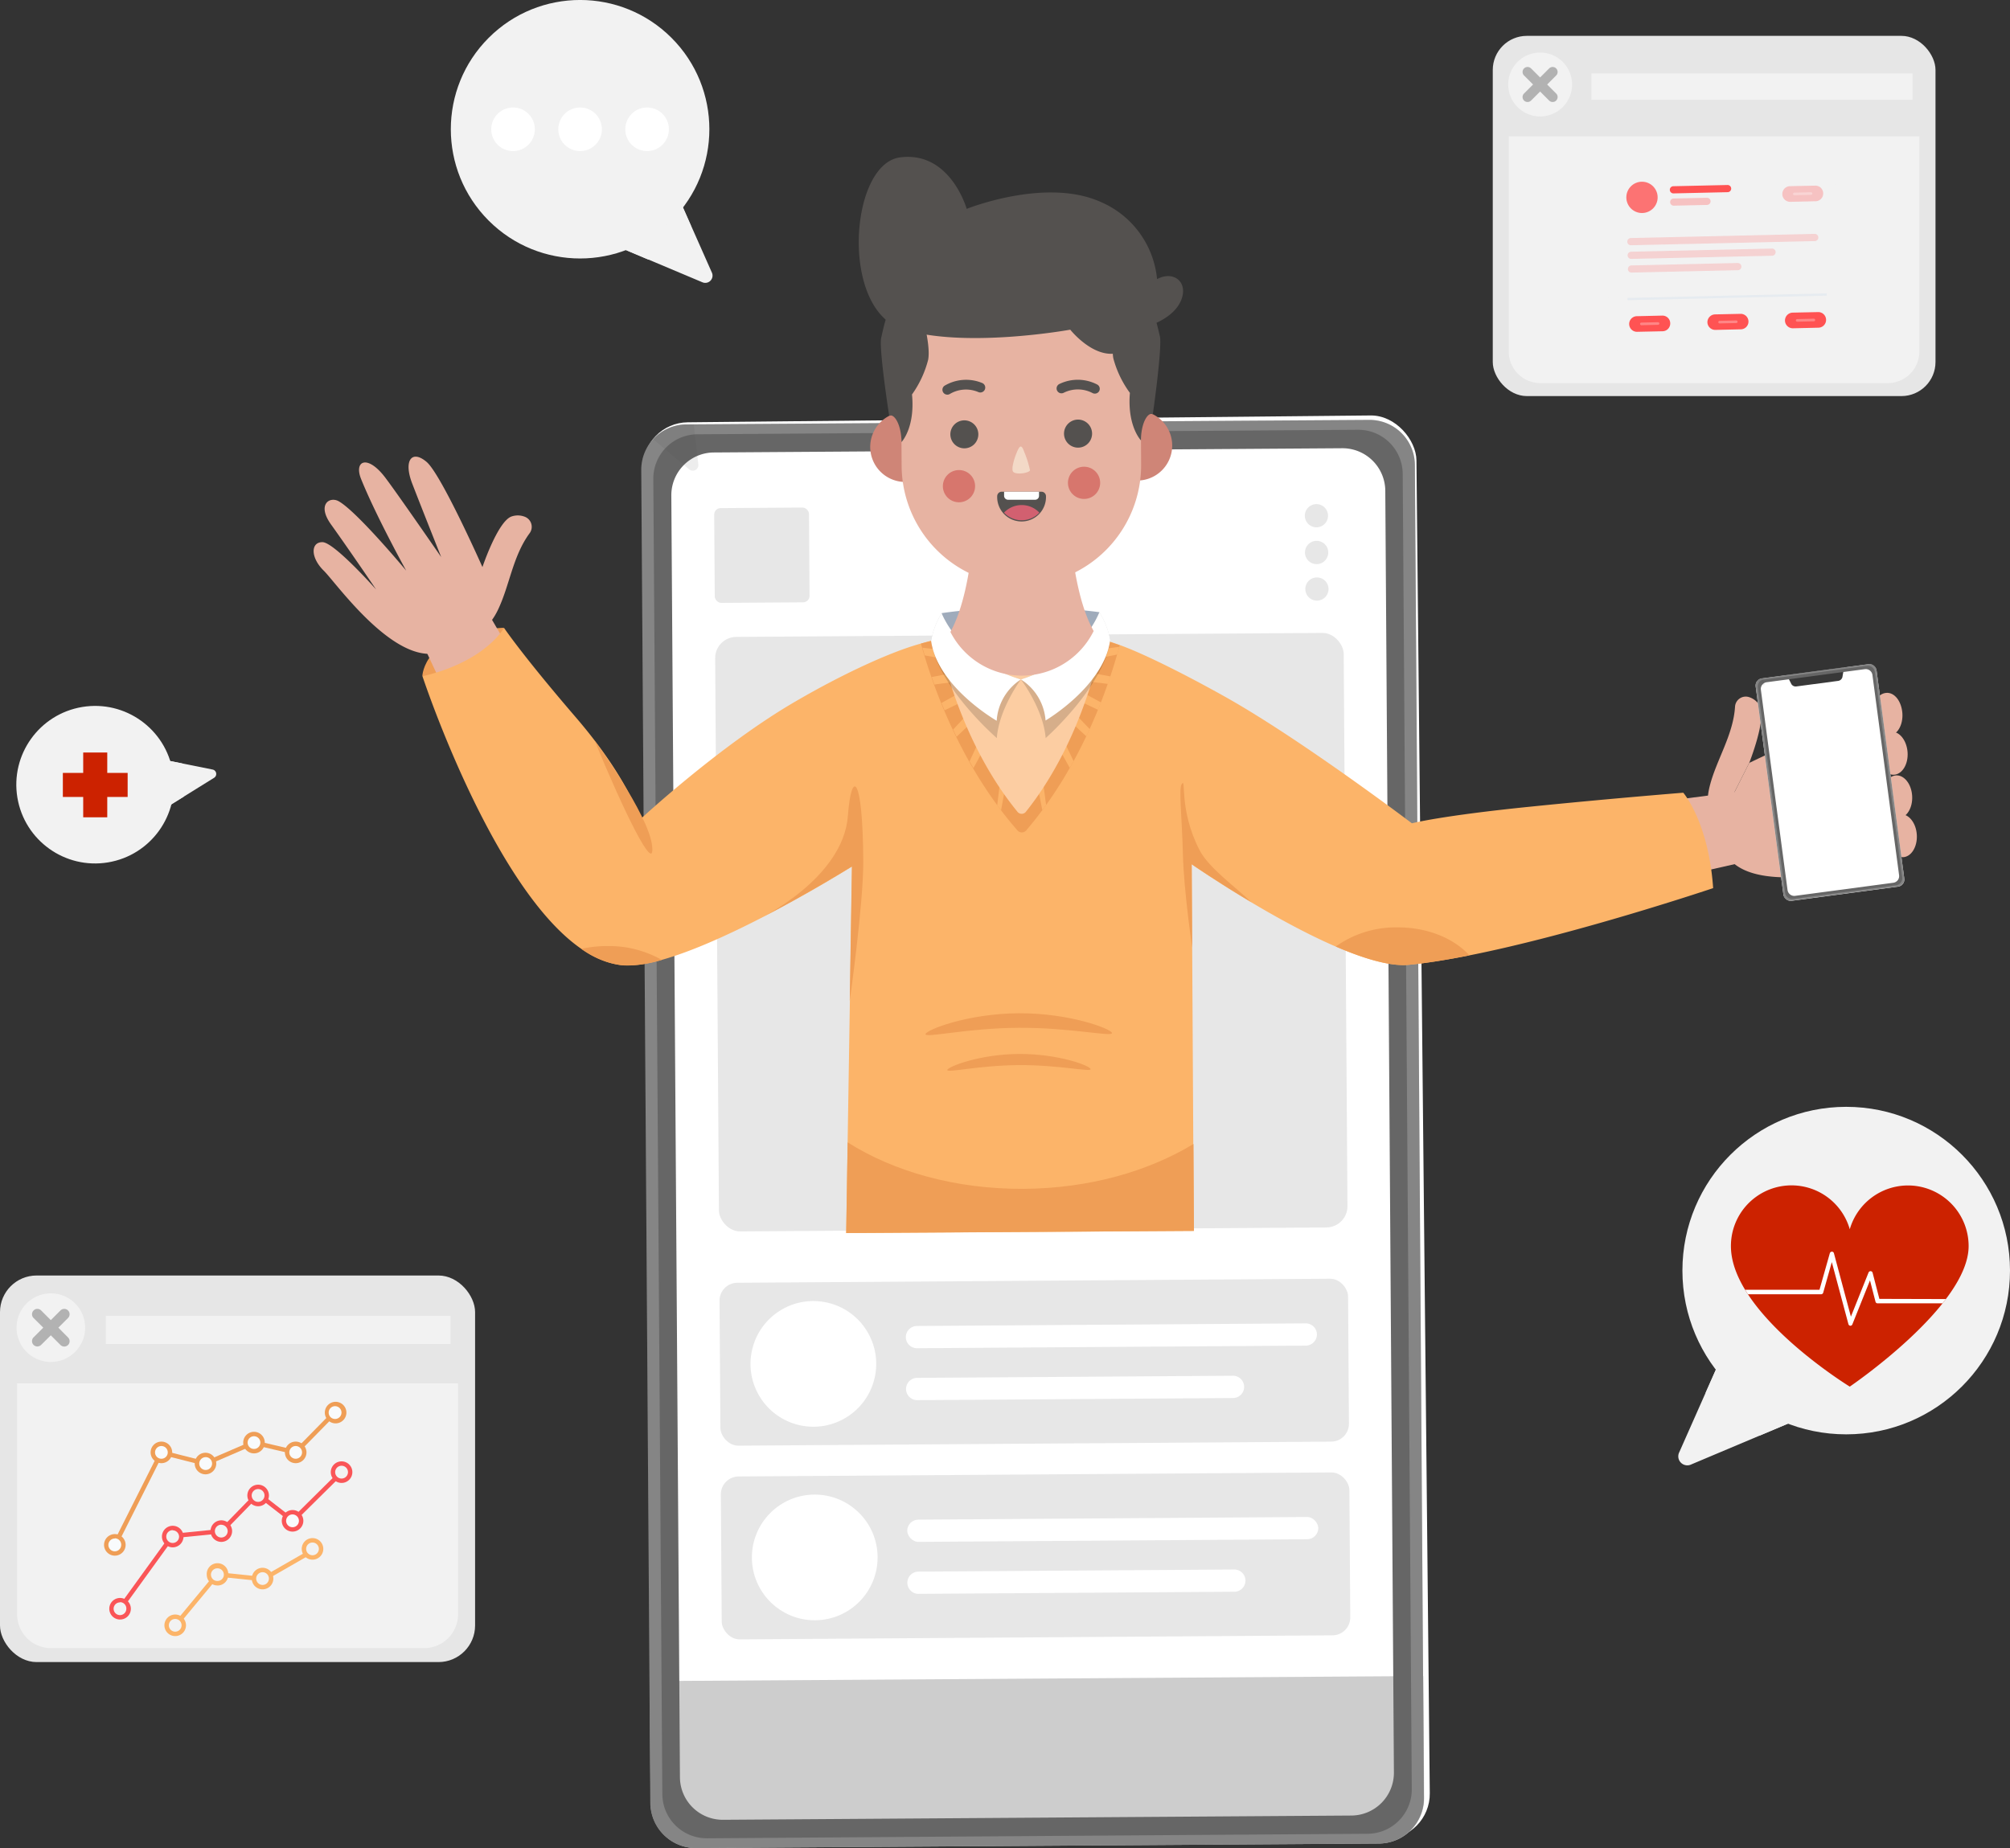 <svg xmlns="http://www.w3.org/2000/svg" width="445.46" height="409.67" viewBox="0 0 445.46 409.67">
  <rect x="0" y="0" width="445.46" height="409.67" fill="#333333" stroke="none"/>
  <defs>
    <style>
      .a, .ab, .ac, .ad, .y {
        isolation: isolate;
      }

      .ad, .b, .e, .t {
        fill: #fff;
      }

      .c {
        fill: #cdcdcd;
      }

      .d {
        fill: #666;
      }

      .e {
        opacity: 0.2;
      }

      .f {
        fill: #e7e7e7;
      }

      .g {
        fill: #4d4d4d;
        opacity: 0.1;
      }

      .g, .n {
        mix-blend-mode: multiply;
      }

      .h {
        fill: #ef9e56;
      }

      .i, .p {
        fill: #e7b3a2;
      }

      .j {
        fill: #383838;
      }

      .k {
        fill: #9fabbb;
      }

      .l {
        fill: #fcb469;
      }

      .m {
        fill: #fccda2;
      }

      .n {
        opacity: 0.15;
      }

      .o {
        fill: #cf8577;
      }

      .o, .p, .q, .r, .s, .t, .u {
        fill-rule: evenodd;
      }

      .q {
        fill: #d7766d;
      }

      .r {
        fill: #54514f;
      }

      .s {
        fill: #f3d9c7;
      }

      .u {
        fill: #d26070;
      }

      .v {
        fill: #e6e6e6;
      }

      .w {
        fill: #f2f2f2;
      }

      .x {
        fill: #b2b2b2;
      }

      .aa, .ab, .ac, .y {
        fill: #ff5353;
      }

      .y {
        opacity: 0.79;
      }

      .z {
        fill: none;
        stroke: #e6ebf0;
        stroke-linecap: square;
        stroke-miterlimit: 10;
        stroke-width: 0.51px;
      }

      .ab, .ad {
        opacity: 0.3;
      }

      .ac {
        opacity: 0.2;
      }

      .ae {
        fill: #c20;
      }

      .af {
        fill: #fa5557;
      }

      .ag {
        fill: #f9fbfc;
      }
    </style>
  </defs>
  <title>Asset 1</title>
  <g class="a">
    <g>
      <g>
        <rect class="b" x="143.13" y="93.59" width="171.44" height="315.57" rx="10.05" transform="matrix(1, -0.01, 0.01, 1, -1.69, 1.55)"/>
        <path class="c" d="M144,372.65l.18,27a10.06,10.06,0,0,0,10.12,10l151.33-1a10.07,10.07,0,0,0,10-10.12l-.19-27Z"/>
        <path class="d" d="M303.45,93.08l-151.33,1a10.05,10.05,0,0,0-10,10.12l2,295.46a10.07,10.07,0,0,0,10.12,10l151.33-1a10.07,10.07,0,0,0,10-10.12l-2-295.46A10.05,10.05,0,0,0,303.45,93.08Zm5.47,299.82a9.48,9.48,0,0,1-9.42,9.55l-139.26.94a9.48,9.48,0,0,1-9.55-9.42l-1.91-284.12a9.48,9.48,0,0,1,9.42-9.55l139.26-.94a9.49,9.49,0,0,1,9.55,9.42Z"/>
        <path class="e" d="M303.45,93.08l-151.33,1a10.05,10.05,0,0,0-10,10.12l2,295.46a10.07,10.07,0,0,0,10.12,10l151.33-1a10.07,10.07,0,0,0,10-10.12l-2-295.46A10.05,10.05,0,0,0,303.45,93.08Zm9.43,303.51a9.84,9.84,0,0,1-9.77,9.9l-146.42,1a9.84,9.84,0,0,1-9.9-9.77l-2-291.55a9.83,9.83,0,0,1,9.76-9.9l146.42-1a9.84,9.84,0,0,1,9.9,9.77Z"/>
        <rect class="f" x="158.9" y="140.75" width="139.3" height="131.79" rx="4.69" transform="translate(-1.39 1.55) rotate(-0.39)"/>
        <g>
          <path class="f" d="M291.84,128a2.57,2.57,0,1,0,2.59,2.55A2.57,2.57,0,0,0,291.84,128Z"/>
          <path class="f" d="M291.76,116.89a2.57,2.57,0,1,0-2.58-2.55A2.58,2.58,0,0,0,291.76,116.89Z"/>
          <path class="f" d="M291.78,119.89a2.58,2.58,0,1,0,2.59,2.56A2.57,2.57,0,0,0,291.78,119.89Z"/>
        </g>
        <rect class="f" x="158.34" y="112.58" width="21.01" height="21.01" rx="1.43" transform="translate(-0.83 1.14) rotate(-0.39)"/>
        <g>
          <rect class="f" x="159.54" y="283.92" width="139.3" height="36.11" rx="3.95" transform="translate(-2.03 1.55) rotate(-0.39)"/>
          <circle class="b" cx="180.25" cy="302.3" r="13.93" transform="translate(-154.84 409.96) rotate(-77)"/>
          <path class="b" d="M289.41,298.28l-86.17.58a2.48,2.48,0,0,1-2.49-2.45h0a2.48,2.48,0,0,1,2.45-2.48l86.17-.58a2.48,2.48,0,0,1,2.49,2.45h0A2.49,2.49,0,0,1,289.41,298.28Z"/>
          <path class="b" d="M273.28,309.9l-70,.47a2.48,2.48,0,0,1-2.48-2.45h0a2.48,2.48,0,0,1,2.45-2.49l70-.47a2.47,2.47,0,0,1,2.48,2.45h0A2.48,2.48,0,0,1,273.28,309.9Z"/>
        </g>
        <g>
          <rect class="f" x="159.83" y="326.86" width="139.3" height="36.11" rx="3.95" transform="translate(-2.32 1.55) rotate(-0.39)"/>
          <circle class="b" cx="180.54" cy="345.25" r="13.93" transform="translate(-2.32 1.22) rotate(-0.39)"/>
          <rect class="b" x="201.04" y="336.58" width="91.1" height="4.93" rx="2.47" transform="translate(-2.28 1.67) rotate(-0.39)"/>
          <path class="b" d="M273.57,352.84l-70,.47a2.47,2.47,0,0,1-2.48-2.45h0a2.47,2.47,0,0,1,2.45-2.48l70-.47a2.47,2.47,0,0,1,2.48,2.45h0A2.47,2.47,0,0,1,273.57,352.84Z"/>
        </g>
        <path class="g" d="M144.77,97.39l8,6.68a1.24,1.24,0,0,0,2-1.1l-1-8.66,0-.22h-1.58A10,10,0,0,0,144.77,97.39Z"/>
      </g>
      <g>
        <path class="h" d="M93.6,149.89s.19-9.89,18.07-10.74C111.67,139.15,110.35,155,93.6,149.89Z"/>
        <g>
          <polygon class="i" points="117.27 151.45 102.82 162.26 92.28 139.73 105.78 131.82 117.27 151.45"/>
          <path class="i" d="M99.81,143.5c3.46-2.37,7.56-2.27,10.46-8.14,2.66-5.41,3.31-12,7.09-17.14a2.39,2.39,0,0,0-1-3.65,4.26,4.26,0,0,0-3-.08c-3.05,1.09-6.44,11.21-6.44,11.21s-9.1-20.51-12.37-23.3-5.18-.36-3.2,4.78,6.43,16.31,6.43,16.31S88.34,109.8,85.48,106c-4-5.36-7.1-3.92-5.46.17,3.33,8.26,10,20.32,10,20.32s-11-13.22-15-15.4c-2-1.08-4.81.76-1.66,5.16,4.41,6.16,10,14.43,10,14.43s-9.29-10.48-11.9-10.5-2.69,3.4.3,6.33S89.46,150.58,99.81,143.5Z"/>
        </g>
        <g>
          <polygon class="i" points="362.04 178.51 362.36 196.55 386.62 191.06 384.59 175.56 362.04 178.51"/>
          <path class="i" d="M392.81,166.68c-3,1.4-5.14,2.43-5.14,2.43l-7.45,14.77a20.4,20.4,0,0,1,1.41,3.43c1.87,6.75,10.47,7.63,18.42,7Z"/>
          <path class="i" d="M387.67,169.11s3.93-9.92,2.3-12.71a4.18,4.18,0,0,0-2.34-1.87,2.38,2.38,0,0,0-3.11,2.14c-.4,6.34-4.18,11.82-5.63,17.68-1.09,4.41.12,7,1.33,9.53Z"/>
          <path class="i" d="M421.61,158.11c.18,2.62-1.14,4.85-2.95,5s-3.44-1.9-3.63-4.52,1.13-4.85,3-5S421.42,155.48,421.61,158.11Z"/>
          <path class="i" d="M422.76,166.73c.19,2.62-1.14,4.85-2.95,5s-3.44-1.89-3.63-4.52,1.14-4.85,2.95-5S422.57,164.11,422.76,166.73Z"/>
          <ellipse class="i" cx="420.49" cy="176.61" rx="3.3" ry="4.76" transform="translate(-9.37 24.22) rotate(-3.26)"/>
          <path class="i" d="M424.81,185.07c.15,2.62-1.21,4.83-3,4.94s-3.41-1.95-3.56-4.58,1.21-4.83,3-4.93S424.66,182.44,424.81,185.07Z"/>
          <g>
            <rect class="b" x="392.06" y="148.57" width="27.02" height="49.73" rx="1.58" transform="translate(-19.36 55.12) rotate(-7.59)"/>
            <path class="j" d="M396,149.63l1,2a1.11,1.11,0,0,0,1.13.53l9.18-1.22a1.14,1.14,0,0,0,1-.81l.39-2.21Z"/>
            <path class="d" d="M414.1,147.21l-23.64,3.15a1.58,1.58,0,0,0-1.36,1.78l6.15,46.16a1.59,1.59,0,0,0,1.78,1.36l23.64-3.15a1.59,1.59,0,0,0,1.36-1.78l-6.15-46.16A1.58,1.58,0,0,0,414.1,147.21ZM420.88,194a1.49,1.49,0,0,1-1.28,1.68l-21.76,2.9a1.5,1.5,0,0,1-1.68-1.28l-5.91-44.39a1.49,1.49,0,0,1,1.28-1.68l21.76-2.9a1.5,1.5,0,0,1,1.68,1.28Z"/>
            <path class="e" d="M414.1,147.21l-23.64,3.15a1.58,1.58,0,0,0-1.36,1.78l6.15,46.16a1.59,1.59,0,0,0,1.78,1.36l23.64-3.15a1.59,1.59,0,0,0,1.36-1.78l-6.15-46.16A1.58,1.58,0,0,0,414.1,147.21Zm7.47,47.27a1.54,1.54,0,0,1-1.33,1.74l-22.87,3.05a1.55,1.55,0,0,1-1.74-1.33l-6.07-45.55a1.54,1.54,0,0,1,1.33-1.74l22.87-3.05a1.55,1.55,0,0,1,1.74,1.33Z"/>
            <path class="g" d="M389.37,151l1.38.89a.2.2,0,0,0,.3-.22l-.34-1.33v0l-.25,0A1.58,1.58,0,0,0,389.37,151Z"/>
          </g>
        </g>
        <path class="k" d="M244.64,141.53l-1-5.83a115.05,115.05,0,0,0-17.47-.94,115.8,115.8,0,0,0-17.47,1.15l-.94,5.84Z"/>
        <path class="l" d="M264.57,272.85l-.46-81.25s34.11,23.64,48.13,22.27c24-2.35,67.43-17,67.43-17-1-14.66-6.62-21.15-6.62-21.15S357,177,339,178.83c-19.74,2-26.09,3.67-26.09,3.67s-24.28-18.4-41.12-27.89c-8.61-4.84-18.16-9.66-23.61-11.62s-6.77-2-6.77-2l-30.68.18a44.31,44.31,0,0,0-6.6,1.48c-7,1.9-17.82,7-27.8,12.82-16.73,9.69-34.45,26.16-34.45,26.16s-2.38-8.8-14.3-22.66-15.88-19.8-15.88-19.8-4,7.46-18.07,10.74c0,0,20.43,62,44.44,64.06,14,1.21,50.76-21.89,50.76-21.89l-1.3,81.26Z"/>
        <path class="h" d="M131.79,164.18s11.94,16.31,12.73,23.28S138,179.34,131.79,164.18Z"/>
        <path class="h" d="M188.8,192.06l-.48,29.8h0s3.05-21.45,3-31c-.11-19.59-2.67-20.18-3.4-10.08-1,14-19.68,22.89-19.82,23C179.28,198,188.8,192.06,188.8,192.06Z"/>
        <path class="h" d="M277.39,200.06c-3.69-3.56-9.49-7.66-11.53-11.59-4.74-9.13-2.86-16.55-4-14.59-.64,1.09.09,7.24.3,15.58.2,8,2.05,20.57,2.05,20.57l0,0-.11-18.47s5.64,3.91,13.28,8.46Z"/>
        <path class="h" d="M246.44,229c0,.89-9.26-1.23-20.68-1.17s-20.65,2.31-20.65,1.42,9.22-4.57,20.63-4.64S246.43,228.13,246.44,229Z"/>
        <path class="h" d="M241.7,237c0,.68-7.11-.95-15.89-.9s-15.87,1.77-15.87,1.09,7.09-3.51,15.86-3.56S241.7,236.26,241.7,237Z"/>
        <path class="h" d="M226.86,263.53c-15.08.09-28.8-3.83-39-10.3l-.32,20.09,77.07-.47-.11-19.27C254.46,259.68,241.3,263.44,226.86,263.53Z"/>
        <path class="h" d="M128.85,210.34A19.34,19.34,0,0,0,138,214a25.73,25.73,0,0,0,8.67-1.22,23.81,23.81,0,0,0-12.13-3.07A25.91,25.91,0,0,0,128.85,210.34Z"/>
        <path class="h" d="M309.63,205.57a23,23,0,0,0-13.6,4.24c6.22,2.69,12.09,4.46,16.21,4.06s8.59-1.14,13.41-2.09C322.23,208,316.33,205.53,309.63,205.57Z"/>
        <path class="h" d="M241.38,141l-30.68.18s-2.54.44-6.6,1.48c2.59,9.41,8.76,27,21.41,41.44a1.28,1.28,0,0,0,1.9,0c12.2-14.25,18.17-31.48,20.74-41.07C243.89,141.54,241.38,141,241.38,141Z"/>
        <path class="l" d="M248.05,143.38l-14.36,1.92,7.76-4.31-.07,0-4.4,0-4.42,2.11,2-2.1-3.33,0-.38.36L231,141l-9.57.06.17.35-.38-.35-3.33,0,2,2.08-4.45-2.06-4.49,0,7.84,4.24-14.36-1.74c.16.54.32,1.11.5,1.7l13.49,2.47-11.93,2.33c.19.55.39,1.1.59,1.66l11.73-1.57-10.16,5.66c.21.53.45,1.08.68,1.62l10.61-5.09-8.71,9.37c.25.53.51,1.06.77,1.59l9.69-9.23-6.82,14.68.86,1.51,8.16-15.09L221,178.49l.86,1.11,4.39-24L231,179.57c.28-.38.57-.75.84-1.13l-3.1-23.21,8.35,15c.29-.51.56-1,.84-1.52l-7-14.62,9.82,9.13c.25-.54.51-1.07.75-1.6l-8.84-9.28,10.69,5c.23-.55.45-1.09.66-1.63l-10.25-5.54,11.78,1.43c.19-.57.38-1.11.56-1.66l-12-2.2,13.48-2.64C247.74,144.49,247.9,143.93,248.05,143.38Z"/>
        <path class="m" d="M241.38,141l-30.68.18s-1,.17-2.68.54c1.08,5.23,5.55,23.66,17.49,38.25a1.19,1.19,0,0,0,1.83,0c11.56-14.47,15.87-32.56,17-38.16C242.43,141.21,241.38,141,241.38,141Z"/>
        <g class="n">
          <path d="M208.69,135.91s4,10.61,17.56,14.7c0,0-4.89,6.63-5.33,13,0,0-13.12-11.34-14.57-21.57A17.85,17.85,0,0,1,208.69,135.91Z"/>
          <path d="M243.63,135.7s-3.85,10.65-17.38,14.91c0,0,5,6.57,5.49,13,0,0,13-11.49,14.31-21.74A17.74,17.74,0,0,0,243.63,135.7Z"/>
        </g>
        <g>
          <path class="b" d="M208.69,135.91s4,10.61,17.56,14.7a11.75,11.75,0,0,0-5.36,9.16s-13.09-7.47-14.54-17.7A17.85,17.85,0,0,1,208.69,135.91Z"/>
          <path class="b" d="M243.63,135.7s-3.85,10.65-17.38,14.91a11.74,11.74,0,0,1,5.47,9.1s13-7.63,14.33-17.88A17.74,17.74,0,0,0,243.63,135.7Z"/>
        </g>
        <g>
          <path class="i" d="M236.68,108.76s0,21.07,5.7,31.12a17.77,17.77,0,0,1-31.75.2c5.62-10.13,5.62-31.19,5.62-31.19Z"/>
          <g>
            <path class="o" d="M199.54,91.39l-.56.1h0A7.76,7.76,0,1,0,205.45,93c.21,2.29-.13,5.12-3,5.43l0-4.48A2.66,2.66,0,0,0,199.54,91.39Z"/>
            <path class="o" d="M253,91.07l.57.09h0a7.76,7.76,0,1,1-6.46,1.6c-.18,2.29.2,5.12,3.12,5.39l-.11-4.48A2.65,2.65,0,0,1,253,91.07Z"/>
          </g>
          <path class="p" d="M226.06,52.5h0a26.63,26.63,0,0,0-26.39,26.7l.15,24.14a26.63,26.63,0,0,0,26.71,26.39h0A26.62,26.62,0,0,0,252.9,103l-.14-24.14A26.62,26.62,0,0,0,226.06,52.5Z"/>
          <g>
            <g>
              <path class="q" d="M240.16,103.46a3.57,3.57,0,1,0,3.66,3.49A3.57,3.57,0,0,0,240.16,103.46Z"/>
              <path class="q" d="M212.44,104.2a3.57,3.57,0,1,0,3.66,3.48A3.56,3.56,0,0,0,212.44,104.2Z"/>
            </g>
            <g>
              <path class="r" d="M217.7,84.91a1.08,1.08,0,1,1-.88,2,7,7,0,0,0-6.36.45,1.09,1.09,0,0,1-1.17-1.83A9.33,9.33,0,0,1,217.7,84.91Z"/>
              <path class="r" d="M243.17,85.24a1.08,1.08,0,0,1,.43,1.46,1.1,1.1,0,0,1-1.47.43,7,7,0,0,0-6.38-.07,1.08,1.08,0,0,1-1.46-.45,1.09,1.09,0,0,1,.45-1.47A9.33,9.33,0,0,1,243.17,85.24Z"/>
            </g>
            <path class="s" d="M227,100.19a22.24,22.24,0,0,1,1.27,4.06c-.1.55-2.95,1.08-3.7.36-.5-.48.1-2.62.64-4C226,98.6,226.38,98.45,227,100.19Z"/>
            <g>
              <path class="r" d="M231.81,109.91A5.41,5.41,0,1,1,221,110a1,1,0,0,1,1-1l8.83,0A1,1,0,0,1,231.81,109.91Z"/>
              <path class="t" d="M222.53,109l7.74,0v.91a.86.86,0,0,1-.86.87l-6,0a.88.88,0,0,1-.88-.86Z"/>
              <path class="u" d="M230.35,113.64a5.4,5.4,0,0,1-7.84,0,5.4,5.4,0,0,1,7.84,0Z"/>
            </g>
            <g>
              <path class="r" d="M213.74,99.38a3.1,3.1,0,1,0-3.12-3.08A3.11,3.11,0,0,0,213.74,99.38Z"/>
              <path class="r" d="M238.94,99.23a3.11,3.11,0,1,0-3.13-3.08A3.11,3.11,0,0,0,238.94,99.23Z"/>
            </g>
          </g>
          <path class="r" d="M252.87,97.63s-3.08-3.12-2.46-10.54a22.87,22.87,0,0,1-3.67-7.65c-.74-3.74,1.82-12.3,1.82-12.3l5,0c1.89,0,2.92,5,3.49,7.39s-1.56,17.32-1.56,17.32C254.41,91.22,252.85,93.8,252.87,97.63Z"/>
          <path class="r" d="M254.86,72.12s5.37-1.62,6.94-5.66-1.81-6.53-5.37-4.58A20.74,20.74,0,0,0,243.79,44.7c-12.2-5.38-29.55,1.6-29.55,1.6s-3.62-12.88-14.78-11.41-13.31,33.51.38,38,37.35.19,37.35.19,5,6.31,10.3,5.22A10.85,10.85,0,0,0,254.86,72.12Z"/>
          <path class="r" d="M199.79,98s3.05-3.15,2.33-10.56a23.13,23.13,0,0,0,3.58-7.7c.7-3.75-2-12.28-2-12.28l-5,0c-1.9,0-2.87,5.07-3.41,7.43s1.77,17.29,1.77,17.29C198.17,91.57,199.76,94.12,199.79,98Z"/>
        </g>
      </g>
      <g>
        <g>
          <rect class="v" x="330.83" y="7.95" width="98.12" height="79.85" rx="7.55"/>
          <path class="w" d="M334.37,30.23V77.92a7,7,0,0,0,7,7h77a7,7,0,0,0,7-7V30.23Z"/>
          <rect class="w" x="352.69" y="16.28" width="71.19" height="5.83"/>
          <path class="w" d="M334.25,18.73a7.08,7.08,0,1,1,7.07,7.08A7.08,7.08,0,0,1,334.25,18.73Z"/>
          <path class="x" d="M342.88,18.73l2-2a1.1,1.1,0,1,0-1.56-1.56l-2,2-2-2a1.1,1.1,0,1,0-1.56,1.56l2,2-2,2a1.1,1.1,0,0,0,.78,1.88,1.13,1.13,0,0,0,.78-.32l2-2,2,2a1.13,1.13,0,0,0,.78.32,1.1,1.1,0,0,0,.78-1.88Z"/>
        </g>
        <g>
          <rect class="w" x="356.25" y="37.32" width="50.73" height="40.58" rx="4.12" transform="translate(-1.05 7.43) rotate(-1.11)"/>
          <circle class="y" cx="363.9" cy="43.75" r="3.47"/>
          <path class="z" d="M360.94,66.29l43.63-1"/>
          <path class="aa" d="M370.85,41.28l12-.27a.8.8,0,0,1,.82.77h0a.8.8,0,0,1-.78.82l-12,.27a.8.8,0,0,1-.82-.78h0A.79.79,0,0,1,370.85,41.28Z"/>
          <path class="ab" d="M370.91,44l7.37-.16a.79.79,0,0,1,.82.77h0a.81.81,0,0,1-.78.82l-7.37.16a.79.79,0,0,1-.81-.77h0A.79.79,0,0,1,370.91,44Z"/>
          <path class="ac" d="M361.42,52.77l40.75-.92a.79.79,0,0,1,.81.77h0a.79.79,0,0,1-.77.82l-40.75.92a.79.79,0,0,1-.81-.78h0A.79.79,0,0,1,361.42,52.77Z"/>
          <path class="ac" d="M361.49,55.8l31.21-.7a.79.79,0,0,1,.82.77h0a.8.8,0,0,1-.78.82l-31.21.7a.79.79,0,0,1-.81-.78h0A.79.79,0,0,1,361.49,55.8Z"/>
          <path class="ac" d="M361.56,58.84l23.55-.54a.8.8,0,0,1,.82.78h0a.79.79,0,0,1-.78.81l-23.55.53a.79.79,0,0,1-.82-.77h0A.8.8,0,0,1,361.56,58.84Z"/>
          <g>
            <path class="ab" d="M396.66,41.27l5.63-.12a1.72,1.72,0,0,1,1.77,1.69h0a1.72,1.72,0,0,1-1.69,1.77l-5.64.13A1.74,1.74,0,0,1,395,43.05h0A1.74,1.74,0,0,1,396.66,41.27Z"/>
            <path class="ad" d="M397.66,42.7l3.69-.09a.31.31,0,0,1,.3.29h0a.3.3,0,0,1-.29.29l-3.69.08a.28.28,0,0,1-.29-.28h0A.28.28,0,0,1,397.66,42.7Z"/>
          </g>
          <g>
            <path class="aa" d="M362.76,70.09l5.63-.13a1.72,1.72,0,0,1,1.77,1.69h0a1.73,1.73,0,0,1-1.69,1.78l-5.64.12a1.73,1.73,0,0,1-1.77-1.69h0A1.73,1.73,0,0,1,362.76,70.09Z"/>
            <path class="ad" d="M363.76,71.51l3.69-.09a.31.31,0,0,1,.3.29h0a.29.29,0,0,1-.29.29l-3.69.09a.29.29,0,0,1-.29-.29h0A.28.28,0,0,1,363.76,71.51Z"/>
          </g>
          <g>
            <path class="aa" d="M380.1,69.69l5.63-.12a1.72,1.72,0,0,1,1.77,1.69h0A1.72,1.72,0,0,1,385.81,73l-5.64.13a1.74,1.74,0,0,1-1.77-1.69h0A1.74,1.74,0,0,1,380.1,69.69Z"/>
            <path class="ad" d="M381.1,71.12l3.69-.09a.29.29,0,0,1,.29.29h0a.28.28,0,0,1-.28.29l-3.69.08a.28.28,0,0,1-.29-.28h0A.28.28,0,0,1,381.1,71.12Z"/>
          </g>
          <g>
            <path class="aa" d="M397.29,69.3l5.63-.12a1.73,1.73,0,0,1,1.78,1.69h0a1.73,1.73,0,0,1-1.7,1.77l-5.63.13a1.74,1.74,0,0,1-1.78-1.69h0A1.75,1.75,0,0,1,397.29,69.3Z"/>
            <path class="ad" d="M398.29,70.73l3.69-.09a.3.3,0,0,1,.3.29h0a.28.28,0,0,1-.28.29l-3.69.09A.31.31,0,0,1,398,71h0A.29.29,0,0,1,398.29,70.73Z"/>
          </g>
        </g>
      </g>
      <g>
        <rect class="v" y="282.74" width="105.29" height="85.69" rx="8.11"/>
        <path class="w" d="M3.79,306.65v51.17a7.52,7.52,0,0,0,7.52,7.52H94a7.52,7.52,0,0,0,7.52-7.52V306.65Z"/>
        <rect class="w" x="23.46" y="291.67" width="76.39" height="6.25"/>
        <path class="w" d="M3.67,294.3a7.6,7.6,0,1,1,7.59,7.6A7.59,7.59,0,0,1,3.67,294.3Z"/>
        <path class="x" d="M12.93,294.3l2.15-2.14a1.18,1.18,0,0,0-1.68-1.67l-2.14,2.14-2.14-2.14a1.18,1.18,0,0,0-1.68,1.67l2.15,2.14-2.15,2.15a1.18,1.18,0,0,0,0,1.67,1.2,1.2,0,0,0,.84.35,1.22,1.22,0,0,0,.84-.35L11.26,296l2.14,2.14a1.22,1.22,0,0,0,.84.35,1.2,1.2,0,0,0,.84-.35,1.18,1.18,0,0,0,0-1.67Z"/>
      </g>
      <g>
        <g>
          <path class="w" d="M148.12,38.65l9.65,21.78a1.61,1.61,0,0,1-2.11,2.14L131,52.18Z"/>
          <path class="w" d="M148.12,38.65l5,11.39a28.76,28.76,0,0,1-9.44,7.5L131,52.18Z"/>
        </g>
        <circle class="w" cx="128.57" cy="28.65" r="28.65" transform="translate(17.39 99.3) rotate(-45)"/>
        <g>
          <path class="b" d="M128.57,23.83a4.83,4.83,0,1,0,4.82,4.82A4.82,4.82,0,0,0,128.57,23.83Z"/>
          <path class="b" d="M113.71,23.83a4.83,4.83,0,1,0,4.82,4.82A4.82,4.82,0,0,0,113.71,23.83Z"/>
          <path class="b" d="M143.42,23.83a4.83,4.83,0,1,0,4.82,4.82A4.82,4.82,0,0,0,143.42,23.83Z"/>
        </g>
      </g>
      <g>
        <g>
          <path class="w" d="M384.39,294.31,372.17,321.9a2,2,0,0,0,2.67,2.71l31.21-13.16Z"/>
          <path class="w" d="M384.39,294.31,378,308.74a36.53,36.53,0,0,0,11.95,9.5l16.1-6.79Z"/>
        </g>
        <circle class="w" cx="409.16" cy="281.65" r="36.3"/>
        <g>
          <path class="ae" d="M422.85,262.78a13.45,13.45,0,0,0-12.9,9.71,13.43,13.43,0,0,0-26.34,3.73c0,15,26.34,31.15,26.34,31.15s26.34-17.87,26.34-31.15A13.44,13.44,0,0,0,422.85,262.78Z"/>
          <path class="b" d="M416.51,287.92l-1.5-5.79a.47.47,0,0,0-.43-.35.49.49,0,0,0-.47.3l-3.91,9.78-3.76-14.05a.47.47,0,0,0-.45-.36.51.51,0,0,0-.46.35l-2.29,8.1H386.77c.19.32.4.64.61,1H403.6a.48.48,0,0,0,.46-.35l1.91-6.78,3.68,13.75a.49.49,0,0,0,.43.36h0a.48.48,0,0,0,.44-.3l3.91-9.76,1.22,4.73a.47.47,0,0,0,.46.36h14.4c.25-.32.5-.63.74-.95Z"/>
        </g>
      </g>
      <g>
        <g>
          <g>
            <path class="w" d="M32.92,167.73l14.23,2.86a1,1,0,0,1,.32,1.81L33.63,181Z"/>
            <path class="w" d="M32.92,167.73l7.44,1.5a17.58,17.58,0,0,1,.41,7.33L33.63,181Z"/>
          </g>
          <circle class="w" cx="21.07" cy="173.94" r="17.46" transform="translate(-28.09 5.77) rotate(-9.39)"/>
        </g>
        <g>
          <rect class="ae" x="18.44" y="166.81" width="5.33" height="14.36"/>
          <rect class="ae" x="13.93" y="171.33" width="14.36" height="5.33"/>
        </g>
      </g>
      <g>
        <g>
          <rect class="af" x="49.25" y="334.85" width="7.58" height="0.98" transform="translate(-224.22 139.4) rotate(-45.76)"/>
          <polygon class="af" points="28.11 355.3 27.69 355.04 27.3 354.74 27.32 354.72 36.66 341.81 37.45 342.39 28.11 355.3"/>
          <rect class="af" x="40.13" y="339.46" width="7.05" height="0.98" transform="translate(-33.65 6.04) rotate(-5.72)"/>
          <polygon class="af" points="64.88 337.76 58.55 332.86 59.15 332.08 64.8 336.47 74.03 327.33 74.72 328.03 64.88 337.76"/>
          <path class="af" d="M26.6,359A2.39,2.39,0,1,1,29,356.56,2.39,2.39,0,0,1,26.6,359Zm0-3.8A1.41,1.41,0,1,0,28,356.56,1.41,1.41,0,0,0,26.6,355.15Z"/>
          <path class="af" d="M38.28,343a2.39,2.39,0,1,1,2.39-2.39A2.4,2.4,0,0,1,38.28,343Zm0-3.81a1.42,1.42,0,1,0,1.41,1.42A1.43,1.43,0,0,0,38.28,339.23Z"/>
          <path class="af" d="M49.05,341.79a2.39,2.39,0,1,1,2.39-2.39A2.4,2.4,0,0,1,49.05,341.79Zm0-3.81a1.42,1.42,0,1,0,1.41,1.42A1.42,1.42,0,0,0,49.05,338Z"/>
          <path class="af" d="M57.21,333.89a2.39,2.39,0,1,1,2.39-2.39A2.4,2.4,0,0,1,57.21,333.89Zm0-3.81a1.42,1.42,0,1,0,1.41,1.42A1.42,1.42,0,0,0,57.21,330.08Z"/>
          <path class="af" d="M75.7,328.72a2.39,2.39,0,1,1,2.39-2.39A2.39,2.39,0,0,1,75.7,328.72Zm0-3.81a1.42,1.42,0,1,0,1.42,1.42A1.42,1.42,0,0,0,75.7,324.91Z"/>
        </g>
        <g>
          <path class="l" d="M69.26,345.73a2.39,2.39,0,1,1,2.39-2.39A2.39,2.39,0,0,1,69.26,345.73Zm0-3.8a1.41,1.41,0,1,0,1.41,1.41A1.42,1.42,0,0,0,69.26,341.93Z"/>
          <path class="l" d="M58.19,352.31a2.39,2.39,0,1,1,2.39-2.39A2.39,2.39,0,0,1,58.19,352.31Zm0-3.8a1.41,1.41,0,1,0,1.41,1.41A1.41,1.41,0,0,0,58.19,348.51Z"/>
          <path class="l" d="M38.83,362.67a2.39,2.39,0,1,1,2.39-2.39A2.39,2.39,0,0,1,38.83,362.67Zm0-3.8a1.41,1.41,0,1,0,1.41,1.41A1.41,1.41,0,0,0,38.83,358.87Z"/>
          <path class="l" d="M48.17,351.45a2.33,2.33,0,0,1-1.63-.67,2.42,2.42,0,0,1-.72-1.72,2.39,2.39,0,1,1,4.77,0h0a2.37,2.37,0,0,1-2.37,2.4Zm0-3.8a1.42,1.42,0,0,0-1.42,1.41,1.46,1.46,0,0,0,.43,1,1.38,1.38,0,0,0,1,.39,1.39,1.39,0,0,0,1.43-1.4h0A1.41,1.41,0,0,0,48.21,347.65Z"/>
          <rect class="l" x="38.1" y="354.18" width="10.81" height="0.98" transform="translate(-257.3 161.8) rotate(-50.34)"/>
          <polygon class="l" points="60.16 349.55 59.67 348.7 67.68 344.1 68.17 344.95 68.06 345.01 60.16 349.55"/>
          <rect class="l" x="52.71" y="346.42" width="0.98" height="6.23" transform="translate(-299.97 366.25) rotate(-84.06)"/>
        </g>
        <polygon class="h" points="25.89 342.67 25.01 342.23 35.51 321.38 45.5 323.91 56.25 319.27 65.37 321.41 74.03 312.59 74.72 313.28 65.68 322.49 56.34 320.29 45.58 324.94 36.03 322.52 25.89 342.67"/>
        <g>
          <path class="ag" d="M27.35,342.45a1.9,1.9,0,1,1-1.9-1.9A1.9,1.9,0,0,1,27.35,342.45Z"/>
          <path class="h" d="M25.45,344.84a2.39,2.39,0,1,1,2.39-2.39A2.39,2.39,0,0,1,25.45,344.84Zm0-3.8a1.42,1.42,0,1,0,1.41,1.41A1.41,1.41,0,0,0,25.45,341Z"/>
        </g>
        <g>
          <path class="ag" d="M37.67,322a1.9,1.9,0,1,1-1.9-1.9A1.9,1.9,0,0,1,37.67,322Z"/>
          <path class="h" d="M35.77,324.34A2.39,2.39,0,1,1,38.16,322,2.39,2.39,0,0,1,35.77,324.34Zm0-3.8A1.41,1.41,0,1,0,37.18,322,1.41,1.41,0,0,0,35.77,320.54Z"/>
        </g>
        <g>
          <path class="ag" d="M47.44,324.43a1.9,1.9,0,1,1-1.9-1.91A1.9,1.9,0,0,1,47.44,324.43Z"/>
          <path class="h" d="M45.54,326.81a2.39,2.39,0,1,1,2.39-2.38A2.39,2.39,0,0,1,45.54,326.81Zm0-3.8A1.42,1.42,0,1,0,47,324.43,1.42,1.42,0,0,0,45.54,323Z"/>
        </g>
        <g>
          <path class="ag" d="M58.19,319.78a1.9,1.9,0,1,1-1.9-1.9A1.9,1.9,0,0,1,58.19,319.78Z"/>
          <path class="h" d="M56.29,322.17a2.39,2.39,0,1,1,2.39-2.39A2.39,2.39,0,0,1,56.29,322.17Zm0-3.8a1.41,1.41,0,1,0,1.41,1.41A1.41,1.41,0,0,0,56.29,318.37Z"/>
        </g>
        <g>
          <path class="ag" d="M67.43,322a1.9,1.9,0,1,1-1.9-1.9A1.9,1.9,0,0,1,67.43,322Z"/>
          <path class="h" d="M65.53,324.34A2.39,2.39,0,1,1,67.92,322,2.39,2.39,0,0,1,65.53,324.34Zm0-3.8A1.41,1.41,0,1,0,66.94,322,1.41,1.41,0,0,0,65.53,320.54Z"/>
        </g>
        <g>
          <path class="ag" d="M76.28,313.13a1.9,1.9,0,1,1-1.9-1.9A1.9,1.9,0,0,1,76.28,313.13Z"/>
          <path class="h" d="M74.38,315.52a2.39,2.39,0,1,1,2.39-2.39A2.4,2.4,0,0,1,74.38,315.52Zm0-3.81a1.42,1.42,0,1,0,0,2.83,1.42,1.42,0,0,0,0-2.83Z"/>
        </g>
        <g>
          <path class="ag" d="M66.74,337.12a1.9,1.9,0,1,1-1.9-1.9A1.9,1.9,0,0,1,66.74,337.12Z"/>
          <path class="af" d="M64.84,339.51a2.39,2.39,0,1,1,2.39-2.39A2.4,2.4,0,0,1,64.84,339.51Zm0-3.81a1.42,1.42,0,1,0,1.41,1.42A1.43,1.43,0,0,0,64.84,335.7Z"/>
        </g>
      </g>
    </g>
  </g>
</svg>
